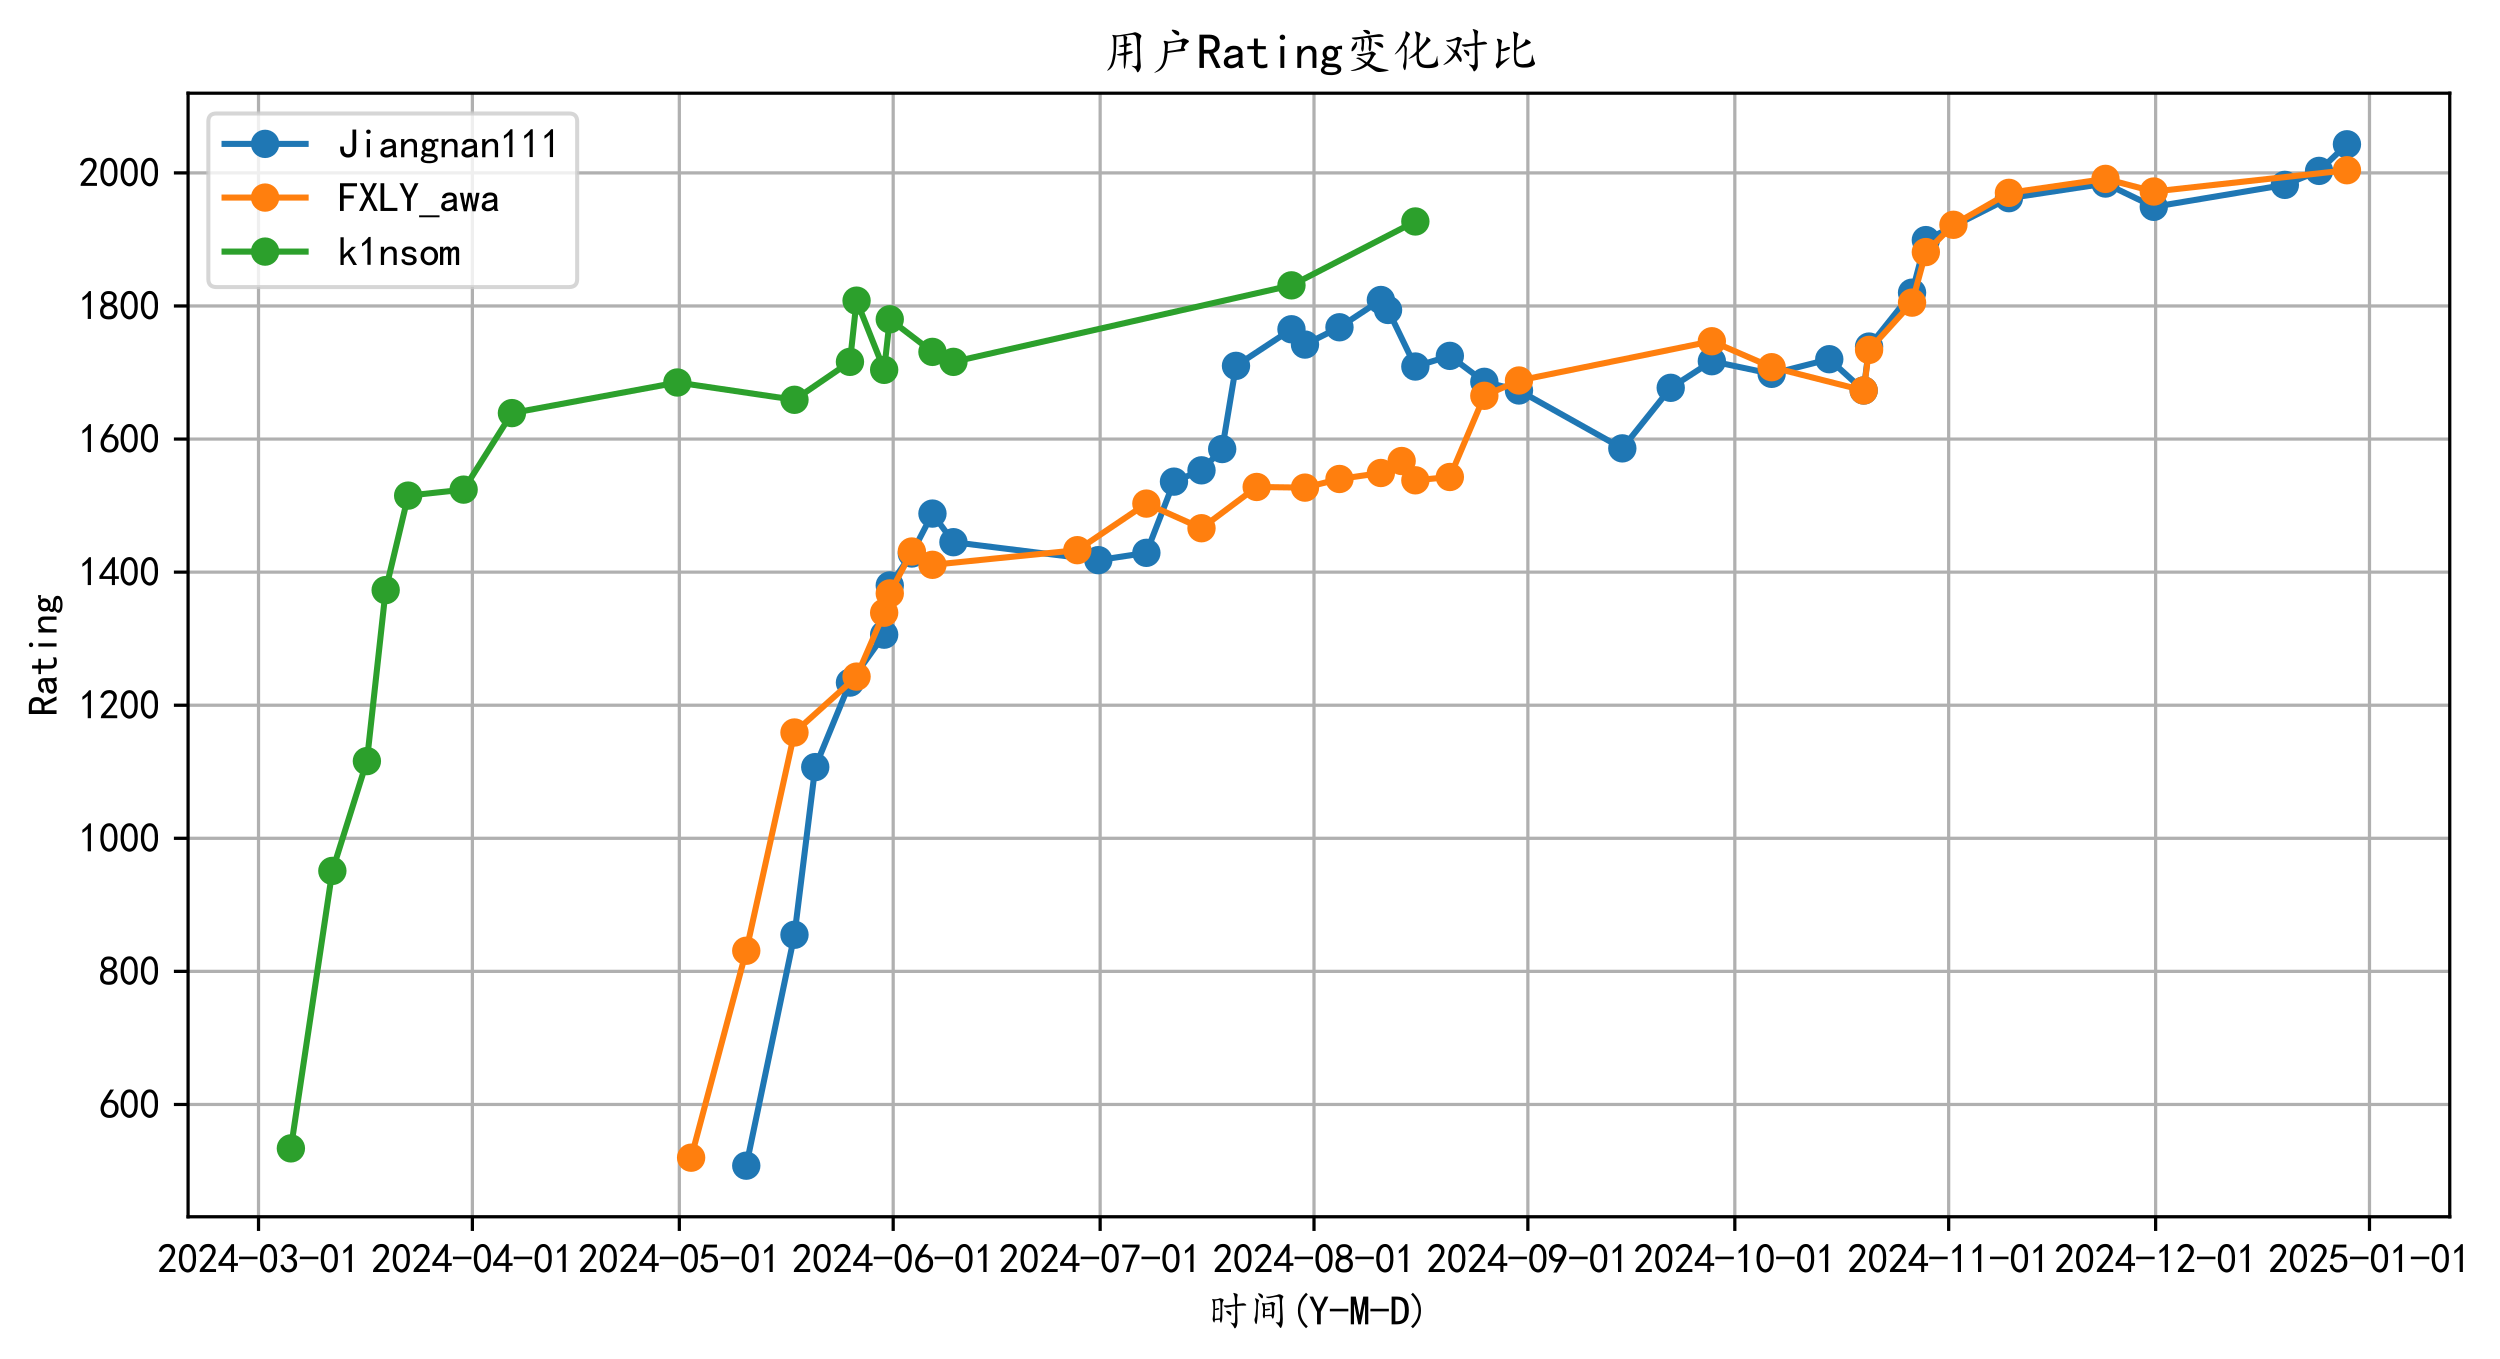 <?xml version="1.0" encoding="utf-8" standalone="no"?>
<!DOCTYPE svg PUBLIC "-//W3C//DTD SVG 1.1//EN"
  "http://www.w3.org/Graphics/SVG/1.1/DTD/svg11.dtd">
<svg xmlns:xlink="http://www.w3.org/1999/xlink" width="616.801pt" height="335.389pt" viewBox="0 0 616.801 335.389" xmlns="http://www.w3.org/2000/svg" version="1.1">
 <defs>
  <style type="text/css">*{stroke-linejoin: round; stroke-linecap: butt}</style>
 </defs>
 <g id="figure_1">
  <g id="patch_1">
   <path d="M 0 335.389 
L 616.801 335.389 
L 616.801 0 
L 0 0 
z
" style="fill: #ffffff"/>
  </g>
  <g id="axes_1">
   <g id="patch_2">
    <path d="M 46.403 300.197 
L 604.403 300.197 
L 604.403 22.997 
L 46.403 22.997 
z
" style="fill: #ffffff"/>
   </g>
   <g id="matplotlib.axis_1">
    <g id="xtick_1">
     <g id="line2d_1">
      <path d="M 63.783 300.197 
L 63.783 22.997 
" clip-path="url(#p65f2317956)" style="fill: none; stroke: #b0b0b0; stroke-width: 0.8; stroke-linecap: square"/>
     </g>
     <g id="line2d_2">
      <defs>
       <path id="m80ce4592d4" d="M 0 0 
L 0 3.5 
" style="stroke: #000000; stroke-width: 0.8"/>
      </defs>
      <g>
       <use xlink:href="#m80ce4592d4" x="63.783" y="300.197" style="stroke: #000000; stroke-width: 0.8"/>
      </g>
     </g>
     <g id="text_1">
      <!-- 2024-03-01 -->
      <g transform="translate(38.783 314.072) scale(0.1 -0.1)">
       <defs>
        <path id="KaiTi-32" d="M 300 250 
Q 325 625 650 925 
Q 975 1225 1475 1862 
Q 1975 2500 2125 2850 
Q 2275 3200 2237 3450 
Q 2200 3700 2000 3862 
Q 1800 4025 1537 4000 
Q 1275 3975 1037 3800 
Q 800 3625 675 3275 
L 200 3350 
Q 400 3925 712 4187 
Q 1025 4450 1450 4475 
Q 1700 4500 1900 4462 
Q 2100 4425 2312 4287 
Q 2525 4150 2662 3875 
Q 2800 3600 2762 3212 
Q 2725 2825 2375 2287 
Q 2025 1750 1025 600 
L 2825 600 
L 2825 150 
L 300 150 
L 300 250 
z
" transform="scale(0.016)"/>
        <path id="KaiTi-30" d="M 225 2537 
Q 250 3200 412 3587 
Q 575 3975 875 4225 
Q 1175 4475 1612 4475 
Q 2050 4475 2375 4112 
Q 2700 3750 2800 3200 
Q 2900 2650 2862 1937 
Q 2825 1225 2612 775 
Q 2400 325 1975 150 
Q 1550 -25 1125 187 
Q 700 400 525 750 
Q 350 1100 275 1487 
Q 200 1875 225 2537 
z
M 750 2687 
Q 675 2000 800 1462 
Q 925 925 1212 700 
Q 1500 475 1800 612 
Q 2100 750 2237 1162 
Q 2375 1575 2375 2062 
Q 2375 2550 2337 2950 
Q 2300 3350 2112 3675 
Q 1925 4000 1612 4012 
Q 1300 4025 1062 3700 
Q 825 3375 750 2687 
z
" transform="scale(0.016)"/>
        <path id="KaiTi-34" d="M 2000 1100 
L 75 1100 
L 75 1525 
L 2100 4450 
L 2475 4450 
L 2475 1525 
L 3075 1525 
L 3075 1100 
L 2475 1100 
L 2475 150 
L 2000 150 
L 2000 1100 
z
M 2000 1525 
L 2000 3500 
L 600 1525 
L 2000 1525 
z
" transform="scale(0.016)"/>
        <path id="KaiTi-2d" d="M 2975 2125 
L 125 2125 
L 125 2525 
L 2975 2525 
L 2975 2125 
z
" transform="scale(0.016)"/>
        <path id="KaiTi-33" d="M 250 1225 
L 700 1300 
Q 800 975 1025 762 
Q 1250 550 1587 562 
Q 1925 575 2125 837 
Q 2325 1100 2300 1437 
Q 2275 1775 2037 1962 
Q 1800 2150 1275 2225 
L 1275 2550 
Q 1800 2600 2037 2825 
Q 2275 3050 2250 3412 
Q 2225 3775 1925 3937 
Q 1625 4100 1287 3975 
Q 950 3850 750 3275 
L 300 3350 
Q 450 3800 712 4100 
Q 975 4400 1425 4450 
Q 1875 4500 2212 4337 
Q 2550 4175 2687 3837 
Q 2825 3500 2725 3100 
Q 2625 2700 2150 2400 
Q 2500 2250 2687 1950 
Q 2875 1650 2812 1162 
Q 2750 675 2375 375 
Q 2000 75 1525 87 
Q 1050 100 700 387 
Q 350 675 250 1225 
z
" transform="scale(0.016)"/>
        <path id="KaiTi-31" d="M 1400 3600 
Q 1075 3275 575 2975 
L 575 3450 
Q 1200 3875 1600 4450 
L 1900 4450 
L 1900 150 
L 1400 150 
L 1400 3600 
z
" transform="scale(0.016)"/>
       </defs>
       <use xlink:href="#KaiTi-32"/>
       <use xlink:href="#KaiTi-30" transform="translate(50 0)"/>
       <use xlink:href="#KaiTi-32" transform="translate(100 0)"/>
       <use xlink:href="#KaiTi-34" transform="translate(150 0)"/>
       <use xlink:href="#KaiTi-2d" transform="translate(200 0)"/>
       <use xlink:href="#KaiTi-30" transform="translate(250 0)"/>
       <use xlink:href="#KaiTi-33" transform="translate(300 0)"/>
       <use xlink:href="#KaiTi-2d" transform="translate(350 0)"/>
       <use xlink:href="#KaiTi-30" transform="translate(400 0)"/>
       <use xlink:href="#KaiTi-31" transform="translate(450 0)"/>
      </g>
     </g>
    </g>
    <g id="xtick_2">
     <g id="line2d_3">
      <path d="M 116.545 300.197 
L 116.545 22.997 
" clip-path="url(#p65f2317956)" style="fill: none; stroke: #b0b0b0; stroke-width: 0.8; stroke-linecap: square"/>
     </g>
     <g id="line2d_4">
      <g>
       <use xlink:href="#m80ce4592d4" x="116.545" y="300.197" style="stroke: #000000; stroke-width: 0.8"/>
      </g>
     </g>
     <g id="text_2">
      <!-- 2024-04-01 -->
      <g transform="translate(91.545 314.072) scale(0.1 -0.1)">
       <use xlink:href="#KaiTi-32"/>
       <use xlink:href="#KaiTi-30" transform="translate(50 0)"/>
       <use xlink:href="#KaiTi-32" transform="translate(100 0)"/>
       <use xlink:href="#KaiTi-34" transform="translate(150 0)"/>
       <use xlink:href="#KaiTi-2d" transform="translate(200 0)"/>
       <use xlink:href="#KaiTi-30" transform="translate(250 0)"/>
       <use xlink:href="#KaiTi-34" transform="translate(300 0)"/>
       <use xlink:href="#KaiTi-2d" transform="translate(350 0)"/>
       <use xlink:href="#KaiTi-30" transform="translate(400 0)"/>
       <use xlink:href="#KaiTi-31" transform="translate(450 0)"/>
      </g>
     </g>
    </g>
    <g id="xtick_3">
     <g id="line2d_5">
      <path d="M 167.606 300.197 
L 167.606 22.997 
" clip-path="url(#p65f2317956)" style="fill: none; stroke: #b0b0b0; stroke-width: 0.8; stroke-linecap: square"/>
     </g>
     <g id="line2d_6">
      <g>
       <use xlink:href="#m80ce4592d4" x="167.606" y="300.197" style="stroke: #000000; stroke-width: 0.8"/>
      </g>
     </g>
     <g id="text_3">
      <!-- 2024-05-01 -->
      <g transform="translate(142.606 314.072) scale(0.1 -0.1)">
       <defs>
        <path id="KaiTi-35" d="M 550 1325 
Q 725 650 1150 575 
Q 1575 500 1837 662 
Q 2100 825 2212 1087 
Q 2325 1350 2312 1675 
Q 2300 2000 2137 2225 
Q 1975 2450 1725 2525 
Q 1475 2600 1162 2525 
Q 850 2450 650 2175 
L 225 2225 
Q 275 2375 700 4375 
L 2675 4375 
L 2675 3925 
L 1075 3925 
Q 950 3250 825 2850 
Q 1200 3025 1525 3012 
Q 1850 3000 2150 2862 
Q 2450 2725 2587 2487 
Q 2725 2250 2787 2012 
Q 2850 1775 2837 1500 
Q 2825 1225 2725 937 
Q 2625 650 2425 462 
Q 2225 275 1937 162 
Q 1650 50 1275 75 
Q 900 100 562 350 
Q 225 600 100 1200 
L 550 1325 
z
" transform="scale(0.016)"/>
       </defs>
       <use xlink:href="#KaiTi-32"/>
       <use xlink:href="#KaiTi-30" transform="translate(50 0)"/>
       <use xlink:href="#KaiTi-32" transform="translate(100 0)"/>
       <use xlink:href="#KaiTi-34" transform="translate(150 0)"/>
       <use xlink:href="#KaiTi-2d" transform="translate(200 0)"/>
       <use xlink:href="#KaiTi-30" transform="translate(250 0)"/>
       <use xlink:href="#KaiTi-35" transform="translate(300 0)"/>
       <use xlink:href="#KaiTi-2d" transform="translate(350 0)"/>
       <use xlink:href="#KaiTi-30" transform="translate(400 0)"/>
       <use xlink:href="#KaiTi-31" transform="translate(450 0)"/>
      </g>
     </g>
    </g>
    <g id="xtick_4">
     <g id="line2d_7">
      <path d="M 220.368 300.197 
L 220.368 22.997 
" clip-path="url(#p65f2317956)" style="fill: none; stroke: #b0b0b0; stroke-width: 0.8; stroke-linecap: square"/>
     </g>
     <g id="line2d_8">
      <g>
       <use xlink:href="#m80ce4592d4" x="220.368" y="300.197" style="stroke: #000000; stroke-width: 0.8"/>
      </g>
     </g>
     <g id="text_4">
      <!-- 2024-06-01 -->
      <g transform="translate(195.368 314.072) scale(0.1 -0.1)">
       <defs>
        <path id="KaiTi-36" d="M 250 1612 
Q 275 1975 387 2225 
Q 500 2475 725 2850 
L 1750 4450 
L 2325 4450 
L 1275 2800 
Q 1950 2975 2350 2750 
Q 2750 2525 2887 2237 
Q 3025 1950 3037 1612 
Q 3050 1275 2937 950 
Q 2825 625 2537 362 
Q 2250 100 1737 75 
Q 1225 50 862 262 
Q 500 475 362 862 
Q 225 1250 250 1612 
z
M 1025 787 
Q 1250 550 1625 525 
Q 2000 500 2250 775 
Q 2500 1050 2500 1575 
Q 2500 2100 2187 2300 
Q 1875 2500 1487 2450 
Q 1100 2400 925 2075 
Q 750 1750 775 1387 
Q 800 1025 1025 787 
z
" transform="scale(0.016)"/>
       </defs>
       <use xlink:href="#KaiTi-32"/>
       <use xlink:href="#KaiTi-30" transform="translate(50 0)"/>
       <use xlink:href="#KaiTi-32" transform="translate(100 0)"/>
       <use xlink:href="#KaiTi-34" transform="translate(150 0)"/>
       <use xlink:href="#KaiTi-2d" transform="translate(200 0)"/>
       <use xlink:href="#KaiTi-30" transform="translate(250 0)"/>
       <use xlink:href="#KaiTi-36" transform="translate(300 0)"/>
       <use xlink:href="#KaiTi-2d" transform="translate(350 0)"/>
       <use xlink:href="#KaiTi-30" transform="translate(400 0)"/>
       <use xlink:href="#KaiTi-31" transform="translate(450 0)"/>
      </g>
     </g>
    </g>
    <g id="xtick_5">
     <g id="line2d_9">
      <path d="M 271.429 300.197 
L 271.429 22.997 
" clip-path="url(#p65f2317956)" style="fill: none; stroke: #b0b0b0; stroke-width: 0.8; stroke-linecap: square"/>
     </g>
     <g id="line2d_10">
      <g>
       <use xlink:href="#m80ce4592d4" x="271.429" y="300.197" style="stroke: #000000; stroke-width: 0.8"/>
      </g>
     </g>
     <g id="text_5">
      <!-- 2024-07-01 -->
      <g transform="translate(246.429 314.072) scale(0.1 -0.1)">
       <defs>
        <path id="KaiTi-37" d="M 850 150 
Q 1300 2050 2425 3925 
L 275 3925 
L 275 4375 
L 2950 4375 
L 2950 3950 
Q 1775 2050 1400 150 
L 850 150 
z
" transform="scale(0.016)"/>
       </defs>
       <use xlink:href="#KaiTi-32"/>
       <use xlink:href="#KaiTi-30" transform="translate(50 0)"/>
       <use xlink:href="#KaiTi-32" transform="translate(100 0)"/>
       <use xlink:href="#KaiTi-34" transform="translate(150 0)"/>
       <use xlink:href="#KaiTi-2d" transform="translate(200 0)"/>
       <use xlink:href="#KaiTi-30" transform="translate(250 0)"/>
       <use xlink:href="#KaiTi-37" transform="translate(300 0)"/>
       <use xlink:href="#KaiTi-2d" transform="translate(350 0)"/>
       <use xlink:href="#KaiTi-30" transform="translate(400 0)"/>
       <use xlink:href="#KaiTi-31" transform="translate(450 0)"/>
      </g>
     </g>
    </g>
    <g id="xtick_6">
     <g id="line2d_11">
      <path d="M 324.192 300.197 
L 324.192 22.997 
" clip-path="url(#p65f2317956)" style="fill: none; stroke: #b0b0b0; stroke-width: 0.8; stroke-linecap: square"/>
     </g>
     <g id="line2d_12">
      <g>
       <use xlink:href="#m80ce4592d4" x="324.192" y="300.197" style="stroke: #000000; stroke-width: 0.8"/>
      </g>
     </g>
     <g id="text_6">
      <!-- 2024-08-01 -->
      <g transform="translate(299.192 314.072) scale(0.1 -0.1)">
       <defs>
        <path id="KaiTi-38" d="M 175 1375 
Q 175 1675 325 1962 
Q 475 2250 825 2425 
Q 525 2600 425 2812 
Q 325 3025 312 3300 
Q 300 3575 387 3775 
Q 475 3975 650 4150 
Q 825 4325 1037 4387 
Q 1250 4450 1500 4450 
Q 1750 4450 1950 4400 
Q 2150 4350 2375 4187 
Q 2600 4025 2700 3725 
Q 2800 3425 2687 3025 
Q 2575 2625 2100 2400 
Q 2525 2275 2700 2012 
Q 2875 1750 2875 1375 
Q 2875 1000 2762 775 
Q 2650 550 2512 400 
Q 2375 250 2137 162 
Q 1900 75 1537 75 
Q 1175 75 912 162 
Q 650 250 475 425 
Q 300 600 237 837 
Q 175 1075 175 1375 
z
M 687 1400 
Q 675 1100 787 875 
Q 900 650 1200 587 
Q 1500 525 1825 600 
Q 2150 675 2275 950 
Q 2400 1225 2362 1500 
Q 2325 1775 2050 1962 
Q 1775 2150 1450 2125 
Q 1125 2100 912 1900 
Q 700 1700 687 1400 
z
M 775 3350 
Q 775 3100 950 2875 
Q 1125 2650 1500 2650 
Q 1875 2650 2062 2875 
Q 2250 3100 2237 3412 
Q 2225 3725 2012 3875 
Q 1800 4025 1437 4000 
Q 1075 3975 925 3787 
Q 775 3600 775 3350 
z
" transform="scale(0.016)"/>
       </defs>
       <use xlink:href="#KaiTi-32"/>
       <use xlink:href="#KaiTi-30" transform="translate(50 0)"/>
       <use xlink:href="#KaiTi-32" transform="translate(100 0)"/>
       <use xlink:href="#KaiTi-34" transform="translate(150 0)"/>
       <use xlink:href="#KaiTi-2d" transform="translate(200 0)"/>
       <use xlink:href="#KaiTi-30" transform="translate(250 0)"/>
       <use xlink:href="#KaiTi-38" transform="translate(300 0)"/>
       <use xlink:href="#KaiTi-2d" transform="translate(350 0)"/>
       <use xlink:href="#KaiTi-30" transform="translate(400 0)"/>
       <use xlink:href="#KaiTi-31" transform="translate(450 0)"/>
      </g>
     </g>
    </g>
    <g id="xtick_7">
     <g id="line2d_13">
      <path d="M 376.954 300.197 
L 376.954 22.997 
" clip-path="url(#p65f2317956)" style="fill: none; stroke: #b0b0b0; stroke-width: 0.8; stroke-linecap: square"/>
     </g>
     <g id="line2d_14">
      <g>
       <use xlink:href="#m80ce4592d4" x="376.954" y="300.197" style="stroke: #000000; stroke-width: 0.8"/>
      </g>
     </g>
     <g id="text_7">
      <!-- 2024-09-01 -->
      <g transform="translate(351.954 314.072) scale(0.1 -0.1)">
       <defs>
        <path id="KaiTi-39" d="M 800 75 
Q 1350 1000 1700 1750 
Q 1075 1650 662 1912 
Q 250 2175 162 2625 
Q 75 3075 175 3437 
Q 275 3800 487 4037 
Q 700 4275 1000 4375 
Q 1300 4475 1537 4475 
Q 1775 4475 2025 4375 
Q 2275 4275 2475 4075 
Q 2675 3875 2750 3662 
Q 2825 3450 2825 3112 
Q 2825 2775 2575 2250 
Q 2325 1725 1350 75 
L 800 75 
z
M 662 2875 
Q 700 2550 937 2337 
Q 1175 2125 1450 2150 
Q 1725 2175 1887 2300 
Q 2050 2425 2200 2725 
Q 2300 3100 2250 3362 
Q 2200 3625 1987 3800 
Q 1775 3975 1525 3975 
Q 1375 4000 1137 3900 
Q 900 3800 762 3500 
Q 625 3200 662 2875 
z
" transform="scale(0.016)"/>
       </defs>
       <use xlink:href="#KaiTi-32"/>
       <use xlink:href="#KaiTi-30" transform="translate(50 0)"/>
       <use xlink:href="#KaiTi-32" transform="translate(100 0)"/>
       <use xlink:href="#KaiTi-34" transform="translate(150 0)"/>
       <use xlink:href="#KaiTi-2d" transform="translate(200 0)"/>
       <use xlink:href="#KaiTi-30" transform="translate(250 0)"/>
       <use xlink:href="#KaiTi-39" transform="translate(300 0)"/>
       <use xlink:href="#KaiTi-2d" transform="translate(350 0)"/>
       <use xlink:href="#KaiTi-30" transform="translate(400 0)"/>
       <use xlink:href="#KaiTi-31" transform="translate(450 0)"/>
      </g>
     </g>
    </g>
    <g id="xtick_8">
     <g id="line2d_15">
      <path d="M 428.015 300.197 
L 428.015 22.997 
" clip-path="url(#p65f2317956)" style="fill: none; stroke: #b0b0b0; stroke-width: 0.8; stroke-linecap: square"/>
     </g>
     <g id="line2d_16">
      <g>
       <use xlink:href="#m80ce4592d4" x="428.015" y="300.197" style="stroke: #000000; stroke-width: 0.8"/>
      </g>
     </g>
     <g id="text_8">
      <!-- 2024-10-01 -->
      <g transform="translate(403.015 314.072) scale(0.1 -0.1)">
       <use xlink:href="#KaiTi-32"/>
       <use xlink:href="#KaiTi-30" transform="translate(50 0)"/>
       <use xlink:href="#KaiTi-32" transform="translate(100 0)"/>
       <use xlink:href="#KaiTi-34" transform="translate(150 0)"/>
       <use xlink:href="#KaiTi-2d" transform="translate(200 0)"/>
       <use xlink:href="#KaiTi-31" transform="translate(250 0)"/>
       <use xlink:href="#KaiTi-30" transform="translate(300 0)"/>
       <use xlink:href="#KaiTi-2d" transform="translate(350 0)"/>
       <use xlink:href="#KaiTi-30" transform="translate(400 0)"/>
       <use xlink:href="#KaiTi-31" transform="translate(450 0)"/>
      </g>
     </g>
    </g>
    <g id="xtick_9">
     <g id="line2d_17">
      <path d="M 480.777 300.197 
L 480.777 22.997 
" clip-path="url(#p65f2317956)" style="fill: none; stroke: #b0b0b0; stroke-width: 0.8; stroke-linecap: square"/>
     </g>
     <g id="line2d_18">
      <g>
       <use xlink:href="#m80ce4592d4" x="480.777" y="300.197" style="stroke: #000000; stroke-width: 0.8"/>
      </g>
     </g>
     <g id="text_9">
      <!-- 2024-11-01 -->
      <g transform="translate(455.777 314.072) scale(0.1 -0.1)">
       <use xlink:href="#KaiTi-32"/>
       <use xlink:href="#KaiTi-30" transform="translate(50 0)"/>
       <use xlink:href="#KaiTi-32" transform="translate(100 0)"/>
       <use xlink:href="#KaiTi-34" transform="translate(150 0)"/>
       <use xlink:href="#KaiTi-2d" transform="translate(200 0)"/>
       <use xlink:href="#KaiTi-31" transform="translate(250 0)"/>
       <use xlink:href="#KaiTi-31" transform="translate(300 0)"/>
       <use xlink:href="#KaiTi-2d" transform="translate(350 0)"/>
       <use xlink:href="#KaiTi-30" transform="translate(400 0)"/>
       <use xlink:href="#KaiTi-31" transform="translate(450 0)"/>
      </g>
     </g>
    </g>
    <g id="xtick_10">
     <g id="line2d_19">
      <path d="M 531.838 300.197 
L 531.838 22.997 
" clip-path="url(#p65f2317956)" style="fill: none; stroke: #b0b0b0; stroke-width: 0.8; stroke-linecap: square"/>
     </g>
     <g id="line2d_20">
      <g>
       <use xlink:href="#m80ce4592d4" x="531.838" y="300.197" style="stroke: #000000; stroke-width: 0.8"/>
      </g>
     </g>
     <g id="text_10">
      <!-- 2024-12-01 -->
      <g transform="translate(506.838 314.072) scale(0.1 -0.1)">
       <use xlink:href="#KaiTi-32"/>
       <use xlink:href="#KaiTi-30" transform="translate(50 0)"/>
       <use xlink:href="#KaiTi-32" transform="translate(100 0)"/>
       <use xlink:href="#KaiTi-34" transform="translate(150 0)"/>
       <use xlink:href="#KaiTi-2d" transform="translate(200 0)"/>
       <use xlink:href="#KaiTi-31" transform="translate(250 0)"/>
       <use xlink:href="#KaiTi-32" transform="translate(300 0)"/>
       <use xlink:href="#KaiTi-2d" transform="translate(350 0)"/>
       <use xlink:href="#KaiTi-30" transform="translate(400 0)"/>
       <use xlink:href="#KaiTi-31" transform="translate(450 0)"/>
      </g>
     </g>
    </g>
    <g id="xtick_11">
     <g id="line2d_21">
      <path d="M 584.601 300.197 
L 584.601 22.997 
" clip-path="url(#p65f2317956)" style="fill: none; stroke: #b0b0b0; stroke-width: 0.8; stroke-linecap: square"/>
     </g>
     <g id="line2d_22">
      <g>
       <use xlink:href="#m80ce4592d4" x="584.601" y="300.197" style="stroke: #000000; stroke-width: 0.8"/>
      </g>
     </g>
     <g id="text_11">
      <!-- 2025-01-01 -->
      <g transform="translate(559.601 314.072) scale(0.1 -0.1)">
       <use xlink:href="#KaiTi-32"/>
       <use xlink:href="#KaiTi-30" transform="translate(50 0)"/>
       <use xlink:href="#KaiTi-32" transform="translate(100 0)"/>
       <use xlink:href="#KaiTi-35" transform="translate(150 0)"/>
       <use xlink:href="#KaiTi-2d" transform="translate(200 0)"/>
       <use xlink:href="#KaiTi-30" transform="translate(250 0)"/>
       <use xlink:href="#KaiTi-31" transform="translate(300 0)"/>
       <use xlink:href="#KaiTi-2d" transform="translate(350 0)"/>
       <use xlink:href="#KaiTi-30" transform="translate(400 0)"/>
       <use xlink:href="#KaiTi-31" transform="translate(450 0)"/>
      </g>
     </g>
    </g>
    <g id="text_12">
     <!-- 时间(Y-M-D) -->
     <g transform="translate(297.903 326.939) scale(0.1 -0.1)">
      <defs>
       <path id="KaiTi-65f6" d="M 1900 850 
Q 1550 825 1150 750 
Q 1100 200 925 525 
Q 750 850 825 1125 
Q 900 1400 912 2475 
Q 925 3550 787 3825 
Q 650 4100 837 4025 
Q 1025 3950 1387 4000 
Q 1750 4050 1850 4125 
Q 1950 4200 2262 4062 
Q 2575 3925 2487 3812 
Q 2400 3700 2325 3450 
Q 2250 3200 2287 2100 
Q 2325 1000 2225 650 
Q 2125 300 2050 362 
Q 1975 425 1900 850 
z
M 4575 3250 
Q 5075 3300 5375 3362 
Q 5675 3425 5912 3212 
Q 6150 3000 5737 3012 
Q 5325 3025 4575 2950 
Q 4575 1975 4625 1050 
Q 4675 125 4450 -275 
Q 4225 -675 4112 -375 
Q 4000 -75 3725 200 
Q 3450 475 3600 425 
Q 3750 375 3950 300 
Q 4150 225 4200 362 
Q 4250 500 4262 837 
Q 4275 1175 4275 2925 
Q 3325 2775 3075 2725 
Q 2825 2675 2600 2862 
Q 2375 3050 2600 3037 
Q 2825 3025 3250 3062 
Q 3675 3100 4250 3175 
Q 4250 4450 4075 4725 
Q 3900 5000 4100 4962 
Q 4300 4925 4512 4837 
Q 4725 4750 4637 4512 
Q 4550 4275 4575 3250 
z
M 1150 975 
Q 1575 1050 1900 1050 
Q 2000 1275 2000 1700 
L 2000 2900 
Q 2000 3675 1925 3812 
Q 1850 3950 1175 3750 
L 1175 2500 
Q 1350 2575 1537 2625 
Q 1725 2675 1812 2562 
Q 1900 2450 1675 2387 
Q 1450 2325 1150 2325 
L 1150 975 
z
M 2950 1975 
Q 2750 2250 3125 2200 
Q 3500 2150 3612 1962 
Q 3725 1775 3675 1587 
Q 3625 1400 3400 1562 
Q 3175 1725 2950 1975 
z
" transform="scale(0.016)"/>
       <path id="KaiTi-95f4" d="M 2625 1375 
Q 2550 900 2400 1112 
Q 2250 1325 2300 1675 
Q 2350 2025 2337 2487 
Q 2325 2950 2200 3187 
Q 2075 3425 2275 3400 
Q 2475 3375 2562 3350 
Q 2650 3325 3025 3387 
Q 3400 3450 3525 3537 
Q 3650 3625 3825 3562 
Q 4000 3500 4125 3412 
Q 4250 3325 4150 3187 
Q 4050 3050 4037 2850 
Q 4025 2650 4050 2100 
Q 4075 1550 3962 1212 
Q 3850 875 3762 1037 
Q 3675 1200 3575 1400 
Q 2900 1375 2625 1375 
z
M 4925 700 
Q 4975 1025 4962 1775 
Q 4950 2525 4925 3350 
Q 4900 4175 4800 4300 
Q 4700 4425 4225 4350 
Q 3750 4275 3425 4187 
Q 3100 4100 2875 4250 
Q 2650 4400 2937 4387 
Q 3225 4375 3887 4512 
Q 4550 4650 4662 4725 
Q 4775 4800 4962 4737 
Q 5150 4675 5350 4537 
Q 5550 4400 5387 4250 
Q 5225 4100 5250 3325 
Q 5275 2550 5337 1700 
Q 5400 850 5350 400 
Q 5300 -50 5162 -312 
Q 5025 -575 4875 -287 
Q 4725 0 4437 250 
Q 4150 500 4387 450 
Q 4625 400 4750 400 
Q 4875 400 4925 700 
z
M 2625 1550 
Q 2975 1575 3212 1600 
Q 3450 1625 3587 1600 
Q 3725 1575 3700 2237 
Q 3675 2900 3650 3050 
Q 3625 3200 3500 3225 
Q 3375 3250 2625 3150 
L 2625 2475 
Q 2800 2475 3050 2537 
Q 3300 2600 3400 2487 
Q 3500 2375 3200 2312 
Q 2900 2250 2625 2275 
L 2625 1550 
z
M 1575 3950 
Q 1775 3850 1662 3675 
Q 1550 3500 1537 2875 
Q 1525 2250 1500 1612 
Q 1475 975 1387 437 
Q 1300 -100 1112 362 
Q 925 825 1062 1087 
Q 1200 1350 1262 2500 
Q 1325 3650 1150 3912 
Q 975 4175 1187 4125 
Q 1400 4075 1575 3950 
z
M 2175 4675 
Q 2375 4500 2300 4262 
Q 2225 4025 2025 4212 
Q 1825 4400 1637 4687 
Q 1450 4975 1725 4912 
Q 2000 4850 2175 4675 
z
" transform="scale(0.016)"/>
       <path id="KaiTi-28" d="M 2975 -200 
L 2700 -475 
Q 2075 125 1762 775 
Q 1450 1425 1450 2250 
Q 1450 3075 1762 3725 
Q 2075 4375 2700 5000 
L 2975 4725 
Q 2400 4175 2112 3587 
Q 1825 3000 1825 2250 
Q 1825 1500 2112 912 
Q 2400 325 2975 -200 
z
" transform="scale(0.016)"/>
       <path id="KaiTi-59" d="M 3025 4400 
L 1850 2050 
L 1850 125 
L 1275 125 
L 1275 2050 
L 100 4400 
L 675 4400 
L 1550 2575 
L 1575 2575 
L 2450 4400 
L 3025 4400 
z
" transform="scale(0.016)"/>
       <path id="KaiTi-4d" d="M 2925 125 
L 2425 125 
L 2425 3175 
L 2375 3175 
L 1775 125 
L 1375 125 
L 775 3175 
L 725 3175 
L 725 125 
L 225 125 
L 225 4400 
L 1000 4400 
L 1550 1575 
L 1600 1575 
L 2150 4400 
L 2925 4400 
L 2925 125 
z
" transform="scale(0.016)"/>
       <path id="KaiTi-44" d="M 2925 2250 
Q 2925 1100 2437 612 
Q 1950 125 1125 125 
L 275 125 
L 275 4400 
L 1125 4400 
Q 2050 4400 2487 3900 
Q 2925 3400 2925 2250 
z
M 2325 2250 
Q 2325 3175 2025 3550 
Q 1725 3925 1125 3925 
L 850 3925 
L 850 600 
L 1125 600 
Q 1725 600 2025 962 
Q 2325 1325 2325 2250 
z
" transform="scale(0.016)"/>
       <path id="KaiTi-29" d="M 1675 2250 
Q 1675 1425 1362 775 
Q 1050 125 425 -475 
L 150 -200 
Q 725 325 1012 912 
Q 1300 1500 1300 2250 
Q 1300 3000 1012 3587 
Q 725 4175 150 4725 
L 425 5000 
Q 1050 4375 1362 3725 
Q 1675 3075 1675 2250 
z
" transform="scale(0.016)"/>
      </defs>
      <use xlink:href="#KaiTi-65f6"/>
      <use xlink:href="#KaiTi-95f4" transform="translate(100 0)"/>
      <use xlink:href="#KaiTi-28" transform="translate(200 0)"/>
      <use xlink:href="#KaiTi-59" transform="translate(250 0)"/>
      <use xlink:href="#KaiTi-2d" transform="translate(300 0)"/>
      <use xlink:href="#KaiTi-4d" transform="translate(350 0)"/>
      <use xlink:href="#KaiTi-2d" transform="translate(400 0)"/>
      <use xlink:href="#KaiTi-44" transform="translate(450 0)"/>
      <use xlink:href="#KaiTi-29" transform="translate(500 0)"/>
     </g>
    </g>
   </g>
   <g id="matplotlib.axis_2">
    <g id="ytick_1">
     <g id="line2d_23">
      <path d="M 46.403 272.493 
L 604.403 272.493 
" clip-path="url(#p65f2317956)" style="fill: none; stroke: #b0b0b0; stroke-width: 0.8; stroke-linecap: square"/>
     </g>
     <g id="line2d_24">
      <defs>
       <path id="meffc30292d" d="M 0 0 
L -3.5 0 
" style="stroke: #000000; stroke-width: 0.8"/>
      </defs>
      <g>
       <use xlink:href="#meffc30292d" x="46.403" y="272.493" style="stroke: #000000; stroke-width: 0.8"/>
      </g>
     </g>
     <g id="text_13">
      <!-- 600 -->
      <g transform="translate(24.403 275.931) scale(0.1 -0.1)">
       <use xlink:href="#KaiTi-36"/>
       <use xlink:href="#KaiTi-30" transform="translate(50 0)"/>
       <use xlink:href="#KaiTi-30" transform="translate(100 0)"/>
      </g>
     </g>
    </g>
    <g id="ytick_2">
     <g id="line2d_25">
      <path d="M 46.403 239.659 
L 604.403 239.659 
" clip-path="url(#p65f2317956)" style="fill: none; stroke: #b0b0b0; stroke-width: 0.8; stroke-linecap: square"/>
     </g>
     <g id="line2d_26">
      <g>
       <use xlink:href="#meffc30292d" x="46.403" y="239.659" style="stroke: #000000; stroke-width: 0.8"/>
      </g>
     </g>
     <g id="text_14">
      <!-- 800 -->
      <g transform="translate(24.403 243.097) scale(0.1 -0.1)">
       <use xlink:href="#KaiTi-38"/>
       <use xlink:href="#KaiTi-30" transform="translate(50 0)"/>
       <use xlink:href="#KaiTi-30" transform="translate(100 0)"/>
      </g>
     </g>
    </g>
    <g id="ytick_3">
     <g id="line2d_27">
      <path d="M 46.403 206.826 
L 604.403 206.826 
" clip-path="url(#p65f2317956)" style="fill: none; stroke: #b0b0b0; stroke-width: 0.8; stroke-linecap: square"/>
     </g>
     <g id="line2d_28">
      <g>
       <use xlink:href="#meffc30292d" x="46.403" y="206.826" style="stroke: #000000; stroke-width: 0.8"/>
      </g>
     </g>
     <g id="text_15">
      <!-- 1000 -->
      <g transform="translate(19.403 210.263) scale(0.1 -0.1)">
       <use xlink:href="#KaiTi-31"/>
       <use xlink:href="#KaiTi-30" transform="translate(50 0)"/>
       <use xlink:href="#KaiTi-30" transform="translate(100 0)"/>
       <use xlink:href="#KaiTi-30" transform="translate(150 0)"/>
      </g>
     </g>
    </g>
    <g id="ytick_4">
     <g id="line2d_29">
      <path d="M 46.403 173.992 
L 604.403 173.992 
" clip-path="url(#p65f2317956)" style="fill: none; stroke: #b0b0b0; stroke-width: 0.8; stroke-linecap: square"/>
     </g>
     <g id="line2d_30">
      <g>
       <use xlink:href="#meffc30292d" x="46.403" y="173.992" style="stroke: #000000; stroke-width: 0.8"/>
      </g>
     </g>
     <g id="text_16">
      <!-- 1200 -->
      <g transform="translate(19.403 177.429) scale(0.1 -0.1)">
       <use xlink:href="#KaiTi-31"/>
       <use xlink:href="#KaiTi-32" transform="translate(50 0)"/>
       <use xlink:href="#KaiTi-30" transform="translate(100 0)"/>
       <use xlink:href="#KaiTi-30" transform="translate(150 0)"/>
      </g>
     </g>
    </g>
    <g id="ytick_5">
     <g id="line2d_31">
      <path d="M 46.403 141.158 
L 604.403 141.158 
" clip-path="url(#p65f2317956)" style="fill: none; stroke: #b0b0b0; stroke-width: 0.8; stroke-linecap: square"/>
     </g>
     <g id="line2d_32">
      <g>
       <use xlink:href="#meffc30292d" x="46.403" y="141.158" style="stroke: #000000; stroke-width: 0.8"/>
      </g>
     </g>
     <g id="text_17">
      <!-- 1400 -->
      <g transform="translate(19.403 144.595) scale(0.1 -0.1)">
       <use xlink:href="#KaiTi-31"/>
       <use xlink:href="#KaiTi-34" transform="translate(50 0)"/>
       <use xlink:href="#KaiTi-30" transform="translate(100 0)"/>
       <use xlink:href="#KaiTi-30" transform="translate(150 0)"/>
      </g>
     </g>
    </g>
    <g id="ytick_6">
     <g id="line2d_33">
      <path d="M 46.403 108.324 
L 604.403 108.324 
" clip-path="url(#p65f2317956)" style="fill: none; stroke: #b0b0b0; stroke-width: 0.8; stroke-linecap: square"/>
     </g>
     <g id="line2d_34">
      <g>
       <use xlink:href="#meffc30292d" x="46.403" y="108.324" style="stroke: #000000; stroke-width: 0.8"/>
      </g>
     </g>
     <g id="text_18">
      <!-- 1600 -->
      <g transform="translate(19.403 111.761) scale(0.1 -0.1)">
       <use xlink:href="#KaiTi-31"/>
       <use xlink:href="#KaiTi-36" transform="translate(50 0)"/>
       <use xlink:href="#KaiTi-30" transform="translate(100 0)"/>
       <use xlink:href="#KaiTi-30" transform="translate(150 0)"/>
      </g>
     </g>
    </g>
    <g id="ytick_7">
     <g id="line2d_35">
      <path d="M 46.403 75.49 
L 604.403 75.49 
" clip-path="url(#p65f2317956)" style="fill: none; stroke: #b0b0b0; stroke-width: 0.8; stroke-linecap: square"/>
     </g>
     <g id="line2d_36">
      <g>
       <use xlink:href="#meffc30292d" x="46.403" y="75.49" style="stroke: #000000; stroke-width: 0.8"/>
      </g>
     </g>
     <g id="text_19">
      <!-- 1800 -->
      <g transform="translate(19.403 78.928) scale(0.1 -0.1)">
       <use xlink:href="#KaiTi-31"/>
       <use xlink:href="#KaiTi-38" transform="translate(50 0)"/>
       <use xlink:href="#KaiTi-30" transform="translate(100 0)"/>
       <use xlink:href="#KaiTi-30" transform="translate(150 0)"/>
      </g>
     </g>
    </g>
    <g id="ytick_8">
     <g id="line2d_37">
      <path d="M 46.403 42.656 
L 604.403 42.656 
" clip-path="url(#p65f2317956)" style="fill: none; stroke: #b0b0b0; stroke-width: 0.8; stroke-linecap: square"/>
     </g>
     <g id="line2d_38">
      <g>
       <use xlink:href="#meffc30292d" x="46.403" y="42.656" style="stroke: #000000; stroke-width: 0.8"/>
      </g>
     </g>
     <g id="text_20">
      <!-- 2000 -->
      <g transform="translate(19.403 46.094) scale(0.1 -0.1)">
       <use xlink:href="#KaiTi-32"/>
       <use xlink:href="#KaiTi-30" transform="translate(50 0)"/>
       <use xlink:href="#KaiTi-30" transform="translate(100 0)"/>
       <use xlink:href="#KaiTi-30" transform="translate(150 0)"/>
      </g>
     </g>
    </g>
    <g id="text_21">
     <!-- Rating -->
     <g transform="translate(14.153 176.597) rotate(-90) scale(0.1 -0.1)">
      <defs>
       <path id="KaiTi-52" d="M 3000 125 
L 2400 125 
L 1500 1975 
L 850 1975 
L 850 125 
L 275 125 
L 275 4400 
L 1525 4400 
Q 2125 4400 2500 4112 
Q 2875 3825 2875 3175 
Q 2875 2675 2625 2400 
Q 2375 2125 2050 2050 
L 3000 125 
z
M 2300 3175 
Q 2300 3525 2087 3725 
Q 1875 3925 1400 3925 
L 850 3925 
L 850 2450 
L 1550 2450 
Q 1850 2450 2075 2612 
Q 2300 2775 2300 3175 
z
" transform="scale(0.016)"/>
       <path id="KaiTi-61" d="M 2875 125 
L 2275 125 
Q 2225 175 2200 262 
Q 2175 350 2175 475 
Q 2000 275 1750 175 
Q 1500 75 1225 75 
Q 825 75 550 275 
Q 275 475 275 850 
Q 275 1225 525 1450 
Q 775 1675 1300 1750 
Q 1650 1800 1912 1875 
Q 2175 1950 2175 2075 
Q 2175 2225 2062 2375 
Q 1950 2525 1575 2525 
Q 1275 2525 1137 2412 
Q 1000 2300 950 2100 
L 400 2100 
Q 450 2500 762 2737 
Q 1075 2975 1575 2975 
Q 2125 2975 2400 2725 
Q 2675 2475 2675 2025 
L 2675 650 
Q 2675 500 2725 375 
Q 2775 250 2875 125 
z
M 2175 1050 
L 2175 1550 
Q 2025 1500 1887 1462 
Q 1750 1425 1425 1375 
Q 1050 1325 937 1200 
Q 825 1075 825 900 
Q 825 750 937 637 
Q 1050 525 1275 525 
Q 1500 525 1762 650 
Q 2025 775 2175 1050 
z
" transform="scale(0.016)"/>
       <path id="KaiTi-74" d="M 2750 200 
Q 2625 150 2462 112 
Q 2300 75 2025 75 
Q 1575 75 1300 325 
Q 1025 575 1025 1025 
L 1025 2525 
L 175 2525 
L 175 2925 
L 1025 2925 
L 1025 3900 
L 1525 3900 
L 1525 2925 
L 2550 2925 
L 2550 2525 
L 1525 2525 
L 1525 1000 
Q 1525 800 1625 662 
Q 1725 525 2000 525 
Q 2275 525 2450 575 
Q 2625 625 2750 700 
L 2750 200 
z
" transform="scale(0.016)"/>
       <path id="KaiTi-69" d="M 1800 125 
L 1300 125 
L 1300 2925 
L 1800 2925 
L 1800 125 
z
M 1912 4075 
Q 1925 3875 1750 3775 
Q 1575 3675 1400 3762 
Q 1225 3850 1212 4050 
Q 1200 4250 1375 4350 
Q 1550 4450 1725 4362 
Q 1900 4275 1912 4075 
z
" transform="scale(0.016)"/>
       <path id="KaiTi-6e" d="M 2800 125 
L 2300 125 
L 2300 1925 
Q 2300 2225 2150 2400 
Q 2000 2575 1750 2575 
Q 1425 2575 1137 2237 
Q 850 1900 850 1400 
L 850 125 
L 350 125 
L 350 2925 
L 850 2925 
L 850 2400 
Q 1050 2675 1287 2825 
Q 1525 2975 1900 2975 
Q 2350 2975 2575 2725 
Q 2800 2475 2800 2100 
L 2800 125 
z
" transform="scale(0.016)"/>
       <path id="KaiTi-67" d="M 2975 2500 
Q 2800 2550 2637 2562 
Q 2475 2575 2300 2525 
Q 2375 2450 2425 2337 
Q 2475 2225 2475 2000 
Q 2475 1575 2187 1300 
Q 1900 1025 1475 1025 
Q 1375 1025 1212 1062 
Q 1050 1100 950 1150 
Q 875 1100 850 1050 
Q 825 1000 825 925 
Q 825 800 1000 737 
Q 1175 675 1625 675 
Q 2350 675 2612 475 
Q 2875 275 2875 -25 
Q 2875 -425 2487 -612 
Q 2100 -800 1575 -800 
Q 900 -800 575 -625 
Q 250 -450 250 -150 
Q 250 0 375 150 
Q 500 300 700 400 
Q 550 475 462 587 
Q 375 700 375 875 
Q 375 1025 487 1137 
Q 600 1250 750 1325 
Q 625 1450 550 1625 
Q 475 1800 475 2000 
Q 475 2425 762 2700 
Q 1050 2975 1475 2975 
Q 1700 2975 1862 2912 
Q 2025 2850 2150 2725 
Q 2350 2875 2550 2937 
Q 2750 3000 2975 2975 
L 2975 2500 
z
M 1975 2000 
Q 1975 2250 1850 2400 
Q 1725 2550 1475 2550 
Q 1225 2550 1100 2400 
Q 975 2250 975 2000 
Q 975 1750 1100 1600 
Q 1225 1450 1475 1450 
Q 1725 1450 1850 1600 
Q 1975 1750 1975 2000 
z
M 2400 -75 
Q 2400 25 2287 125 
Q 2175 225 1725 225 
Q 1625 225 1450 237 
Q 1275 250 1050 275 
Q 850 200 775 100 
Q 700 0 700 -100 
Q 700 -250 900 -350 
Q 1100 -450 1600 -450 
Q 2025 -450 2212 -337 
Q 2400 -225 2400 -75 
z
" transform="scale(0.016)"/>
      </defs>
      <use xlink:href="#KaiTi-52"/>
      <use xlink:href="#KaiTi-61" transform="translate(50 0)"/>
      <use xlink:href="#KaiTi-74" transform="translate(100 0)"/>
      <use xlink:href="#KaiTi-69" transform="translate(150 0)"/>
      <use xlink:href="#KaiTi-6e" transform="translate(200 0)"/>
      <use xlink:href="#KaiTi-67" transform="translate(250 0)"/>
     </g>
    </g>
   </g>
   <g id="line2d_39">
    <path d="M 184.118 287.597 
L 196.014 230.63 
L 201.138 189.259 
L 209.701 168.41 
L 218.14 156.59 
L 219.523 144.441 
L 224.966 136.561 
L 230.055 126.711 
L 235.232 133.77 
L 270.974 138.203 
L 282.835 136.397 
L 289.643 118.831 
L 296.433 116.04 
L 301.539 110.786 
L 304.943 90.265 
L 318.631 81.236 
L 321.964 85.012 
L 330.474 80.743 
L 340.686 74.013 
L 342.459 76.475 
L 349.196 90.429 
L 357.706 87.803 
L 366.216 94.205 
L 374.762 96.34 
L 400.257 110.622 
L 412.2 95.683 
L 422.347 89.116 
L 437.098 92.235 
L 451.317 88.624 
L 459.809 96.34 
L 461.139 85.504 
L 471.741 72.207 
L 475.145 59.237 
L 495.641 48.895 
L 519.469 45.283 
L 531.383 51.029 
L 563.721 45.611 
L 572.16 42.164 
L 579.039 35.597 
" clip-path="url(#p65f2317956)" style="fill: none; stroke: #1f77b4; stroke-width: 1.5; stroke-linecap: square"/>
    <defs>
     <path id="me03afb415d" d="M 0 3 
C 0.796 3 1.559 2.684 2.121 2.121 
C 2.684 1.559 3 0.796 3 0 
C 3 -0.796 2.684 -1.559 2.121 -2.121 
C 1.559 -2.684 0.796 -3 0 -3 
C -0.796 -3 -1.559 -2.684 -2.121 -2.121 
C -2.684 -1.559 -3 -0.796 -3 0 
C -3 0.796 -2.684 1.559 -2.121 2.121 
C -1.559 2.684 -0.796 3 0 3 
z
" style="stroke: #1f77b4"/>
    </defs>
    <g clip-path="url(#p65f2317956)">
     <use xlink:href="#me03afb415d" x="184.118" y="287.597" style="fill: #1f77b4; stroke: #1f77b4"/>
     <use xlink:href="#me03afb415d" x="196.014" y="230.63" style="fill: #1f77b4; stroke: #1f77b4"/>
     <use xlink:href="#me03afb415d" x="201.138" y="189.259" style="fill: #1f77b4; stroke: #1f77b4"/>
     <use xlink:href="#me03afb415d" x="209.701" y="168.41" style="fill: #1f77b4; stroke: #1f77b4"/>
     <use xlink:href="#me03afb415d" x="218.14" y="156.59" style="fill: #1f77b4; stroke: #1f77b4"/>
     <use xlink:href="#me03afb415d" x="219.523" y="144.441" style="fill: #1f77b4; stroke: #1f77b4"/>
     <use xlink:href="#me03afb415d" x="224.966" y="136.561" style="fill: #1f77b4; stroke: #1f77b4"/>
     <use xlink:href="#me03afb415d" x="230.055" y="126.711" style="fill: #1f77b4; stroke: #1f77b4"/>
     <use xlink:href="#me03afb415d" x="235.232" y="133.77" style="fill: #1f77b4; stroke: #1f77b4"/>
     <use xlink:href="#me03afb415d" x="270.974" y="138.203" style="fill: #1f77b4; stroke: #1f77b4"/>
     <use xlink:href="#me03afb415d" x="282.835" y="136.397" style="fill: #1f77b4; stroke: #1f77b4"/>
     <use xlink:href="#me03afb415d" x="289.643" y="118.831" style="fill: #1f77b4; stroke: #1f77b4"/>
     <use xlink:href="#me03afb415d" x="296.433" y="116.04" style="fill: #1f77b4; stroke: #1f77b4"/>
     <use xlink:href="#me03afb415d" x="301.539" y="110.786" style="fill: #1f77b4; stroke: #1f77b4"/>
     <use xlink:href="#me03afb415d" x="304.943" y="90.265" style="fill: #1f77b4; stroke: #1f77b4"/>
     <use xlink:href="#me03afb415d" x="318.631" y="81.236" style="fill: #1f77b4; stroke: #1f77b4"/>
     <use xlink:href="#me03afb415d" x="321.964" y="85.012" style="fill: #1f77b4; stroke: #1f77b4"/>
     <use xlink:href="#me03afb415d" x="330.474" y="80.743" style="fill: #1f77b4; stroke: #1f77b4"/>
     <use xlink:href="#me03afb415d" x="340.686" y="74.013" style="fill: #1f77b4; stroke: #1f77b4"/>
     <use xlink:href="#me03afb415d" x="342.459" y="76.475" style="fill: #1f77b4; stroke: #1f77b4"/>
     <use xlink:href="#me03afb415d" x="349.196" y="90.429" style="fill: #1f77b4; stroke: #1f77b4"/>
     <use xlink:href="#me03afb415d" x="357.706" y="87.803" style="fill: #1f77b4; stroke: #1f77b4"/>
     <use xlink:href="#me03afb415d" x="366.216" y="94.205" style="fill: #1f77b4; stroke: #1f77b4"/>
     <use xlink:href="#me03afb415d" x="374.762" y="96.34" style="fill: #1f77b4; stroke: #1f77b4"/>
     <use xlink:href="#me03afb415d" x="400.257" y="110.622" style="fill: #1f77b4; stroke: #1f77b4"/>
     <use xlink:href="#me03afb415d" x="412.2" y="95.683" style="fill: #1f77b4; stroke: #1f77b4"/>
     <use xlink:href="#me03afb415d" x="422.347" y="89.116" style="fill: #1f77b4; stroke: #1f77b4"/>
     <use xlink:href="#me03afb415d" x="437.098" y="92.235" style="fill: #1f77b4; stroke: #1f77b4"/>
     <use xlink:href="#me03afb415d" x="451.317" y="88.624" style="fill: #1f77b4; stroke: #1f77b4"/>
     <use xlink:href="#me03afb415d" x="459.809" y="96.34" style="fill: #1f77b4; stroke: #1f77b4"/>
     <use xlink:href="#me03afb415d" x="461.139" y="85.504" style="fill: #1f77b4; stroke: #1f77b4"/>
     <use xlink:href="#me03afb415d" x="471.741" y="72.207" style="fill: #1f77b4; stroke: #1f77b4"/>
     <use xlink:href="#me03afb415d" x="475.145" y="59.237" style="fill: #1f77b4; stroke: #1f77b4"/>
     <use xlink:href="#me03afb415d" x="495.641" y="48.895" style="fill: #1f77b4; stroke: #1f77b4"/>
     <use xlink:href="#me03afb415d" x="519.469" y="45.283" style="fill: #1f77b4; stroke: #1f77b4"/>
     <use xlink:href="#me03afb415d" x="531.383" y="51.029" style="fill: #1f77b4; stroke: #1f77b4"/>
     <use xlink:href="#me03afb415d" x="563.721" y="45.611" style="fill: #1f77b4; stroke: #1f77b4"/>
     <use xlink:href="#me03afb415d" x="572.16" y="42.164" style="fill: #1f77b4; stroke: #1f77b4"/>
     <use xlink:href="#me03afb415d" x="579.039" y="35.597" style="fill: #1f77b4; stroke: #1f77b4"/>
    </g>
   </g>
   <g id="line2d_40">
    <path d="M 170.513 285.627 
L 184.118 234.57 
L 196.014 180.723 
L 211.332 166.932 
L 218.14 151.172 
L 219.523 146.411 
L 224.966 136.069 
L 230.055 139.352 
L 265.797 135.74 
L 282.835 124.248 
L 296.433 130.323 
L 310.049 120.144 
L 321.964 120.308 
L 330.474 118.174 
L 340.686 116.697 
L 345.816 113.742 
L 349.196 118.502 
L 357.706 117.682 
L 366.216 97.653 
L 374.762 93.877 
L 422.347 84.191 
L 437.098 90.594 
L 459.809 96.34 
L 461.139 86.325 
L 471.741 74.669 
L 475.145 62.192 
L 481.953 55.461 
L 495.641 47.581 
L 519.469 44.134 
L 531.383 47.253 
L 579.039 41.999 
" clip-path="url(#p65f2317956)" style="fill: none; stroke: #ff7f0e; stroke-width: 1.5; stroke-linecap: square"/>
    <defs>
     <path id="m95b4ba3216" d="M 0 3 
C 0.796 3 1.559 2.684 2.121 2.121 
C 2.684 1.559 3 0.796 3 0 
C 3 -0.796 2.684 -1.559 2.121 -2.121 
C 1.559 -2.684 0.796 -3 0 -3 
C -0.796 -3 -1.559 -2.684 -2.121 -2.121 
C -2.684 -1.559 -3 -0.796 -3 0 
C -3 0.796 -2.684 1.559 -2.121 2.121 
C -1.559 2.684 -0.796 3 0 3 
z
" style="stroke: #ff7f0e"/>
    </defs>
    <g clip-path="url(#p65f2317956)">
     <use xlink:href="#m95b4ba3216" x="170.513" y="285.627" style="fill: #ff7f0e; stroke: #ff7f0e"/>
     <use xlink:href="#m95b4ba3216" x="184.118" y="234.57" style="fill: #ff7f0e; stroke: #ff7f0e"/>
     <use xlink:href="#m95b4ba3216" x="196.014" y="180.723" style="fill: #ff7f0e; stroke: #ff7f0e"/>
     <use xlink:href="#m95b4ba3216" x="211.332" y="166.932" style="fill: #ff7f0e; stroke: #ff7f0e"/>
     <use xlink:href="#m95b4ba3216" x="218.14" y="151.172" style="fill: #ff7f0e; stroke: #ff7f0e"/>
     <use xlink:href="#m95b4ba3216" x="219.523" y="146.411" style="fill: #ff7f0e; stroke: #ff7f0e"/>
     <use xlink:href="#m95b4ba3216" x="224.966" y="136.069" style="fill: #ff7f0e; stroke: #ff7f0e"/>
     <use xlink:href="#m95b4ba3216" x="230.055" y="139.352" style="fill: #ff7f0e; stroke: #ff7f0e"/>
     <use xlink:href="#m95b4ba3216" x="265.797" y="135.74" style="fill: #ff7f0e; stroke: #ff7f0e"/>
     <use xlink:href="#m95b4ba3216" x="282.835" y="124.248" style="fill: #ff7f0e; stroke: #ff7f0e"/>
     <use xlink:href="#m95b4ba3216" x="296.433" y="130.323" style="fill: #ff7f0e; stroke: #ff7f0e"/>
     <use xlink:href="#m95b4ba3216" x="310.049" y="120.144" style="fill: #ff7f0e; stroke: #ff7f0e"/>
     <use xlink:href="#m95b4ba3216" x="321.964" y="120.308" style="fill: #ff7f0e; stroke: #ff7f0e"/>
     <use xlink:href="#m95b4ba3216" x="330.474" y="118.174" style="fill: #ff7f0e; stroke: #ff7f0e"/>
     <use xlink:href="#m95b4ba3216" x="340.686" y="116.697" style="fill: #ff7f0e; stroke: #ff7f0e"/>
     <use xlink:href="#m95b4ba3216" x="345.816" y="113.742" style="fill: #ff7f0e; stroke: #ff7f0e"/>
     <use xlink:href="#m95b4ba3216" x="349.196" y="118.502" style="fill: #ff7f0e; stroke: #ff7f0e"/>
     <use xlink:href="#m95b4ba3216" x="357.706" y="117.682" style="fill: #ff7f0e; stroke: #ff7f0e"/>
     <use xlink:href="#m95b4ba3216" x="366.216" y="97.653" style="fill: #ff7f0e; stroke: #ff7f0e"/>
     <use xlink:href="#m95b4ba3216" x="374.762" y="93.877" style="fill: #ff7f0e; stroke: #ff7f0e"/>
     <use xlink:href="#m95b4ba3216" x="422.347" y="84.191" style="fill: #ff7f0e; stroke: #ff7f0e"/>
     <use xlink:href="#m95b4ba3216" x="437.098" y="90.594" style="fill: #ff7f0e; stroke: #ff7f0e"/>
     <use xlink:href="#m95b4ba3216" x="459.809" y="96.34" style="fill: #ff7f0e; stroke: #ff7f0e"/>
     <use xlink:href="#m95b4ba3216" x="461.139" y="86.325" style="fill: #ff7f0e; stroke: #ff7f0e"/>
     <use xlink:href="#m95b4ba3216" x="471.741" y="74.669" style="fill: #ff7f0e; stroke: #ff7f0e"/>
     <use xlink:href="#m95b4ba3216" x="475.145" y="62.192" style="fill: #ff7f0e; stroke: #ff7f0e"/>
     <use xlink:href="#m95b4ba3216" x="481.953" y="55.461" style="fill: #ff7f0e; stroke: #ff7f0e"/>
     <use xlink:href="#m95b4ba3216" x="495.641" y="47.581" style="fill: #ff7f0e; stroke: #ff7f0e"/>
     <use xlink:href="#m95b4ba3216" x="519.469" y="44.134" style="fill: #ff7f0e; stroke: #ff7f0e"/>
     <use xlink:href="#m95b4ba3216" x="531.383" y="47.253" style="fill: #ff7f0e; stroke: #ff7f0e"/>
     <use xlink:href="#m95b4ba3216" x="579.039" y="41.999" style="fill: #ff7f0e; stroke: #ff7f0e"/>
    </g>
   </g>
   <g id="line2d_41">
    <path d="M 71.767 283.328 
L 81.997 214.87 
L 90.519 187.782 
L 95.152 145.59 
L 100.701 122.278 
L 114.388 120.801 
L 126.302 101.921 
L 167.115 94.37 
L 196.014 98.638 
L 209.701 89.28 
L 211.332 74.177 
L 218.14 91.25 
L 219.523 78.773 
L 230.055 86.818 
L 235.232 89.28 
L 318.631 70.401 
L 349.196 54.641 
" clip-path="url(#p65f2317956)" style="fill: none; stroke: #2ca02c; stroke-width: 1.5; stroke-linecap: square"/>
    <defs>
     <path id="m5b01cb89ce" d="M 0 3 
C 0.796 3 1.559 2.684 2.121 2.121 
C 2.684 1.559 3 0.796 3 0 
C 3 -0.796 2.684 -1.559 2.121 -2.121 
C 1.559 -2.684 0.796 -3 0 -3 
C -0.796 -3 -1.559 -2.684 -2.121 -2.121 
C -2.684 -1.559 -3 -0.796 -3 0 
C -3 0.796 -2.684 1.559 -2.121 2.121 
C -1.559 2.684 -0.796 3 0 3 
z
" style="stroke: #2ca02c"/>
    </defs>
    <g clip-path="url(#p65f2317956)">
     <use xlink:href="#m5b01cb89ce" x="71.767" y="283.328" style="fill: #2ca02c; stroke: #2ca02c"/>
     <use xlink:href="#m5b01cb89ce" x="81.997" y="214.87" style="fill: #2ca02c; stroke: #2ca02c"/>
     <use xlink:href="#m5b01cb89ce" x="90.519" y="187.782" style="fill: #2ca02c; stroke: #2ca02c"/>
     <use xlink:href="#m5b01cb89ce" x="95.152" y="145.59" style="fill: #2ca02c; stroke: #2ca02c"/>
     <use xlink:href="#m5b01cb89ce" x="100.701" y="122.278" style="fill: #2ca02c; stroke: #2ca02c"/>
     <use xlink:href="#m5b01cb89ce" x="114.388" y="120.801" style="fill: #2ca02c; stroke: #2ca02c"/>
     <use xlink:href="#m5b01cb89ce" x="126.302" y="101.921" style="fill: #2ca02c; stroke: #2ca02c"/>
     <use xlink:href="#m5b01cb89ce" x="167.115" y="94.37" style="fill: #2ca02c; stroke: #2ca02c"/>
     <use xlink:href="#m5b01cb89ce" x="196.014" y="98.638" style="fill: #2ca02c; stroke: #2ca02c"/>
     <use xlink:href="#m5b01cb89ce" x="209.701" y="89.28" style="fill: #2ca02c; stroke: #2ca02c"/>
     <use xlink:href="#m5b01cb89ce" x="211.332" y="74.177" style="fill: #2ca02c; stroke: #2ca02c"/>
     <use xlink:href="#m5b01cb89ce" x="218.14" y="91.25" style="fill: #2ca02c; stroke: #2ca02c"/>
     <use xlink:href="#m5b01cb89ce" x="219.523" y="78.773" style="fill: #2ca02c; stroke: #2ca02c"/>
     <use xlink:href="#m5b01cb89ce" x="230.055" y="86.818" style="fill: #2ca02c; stroke: #2ca02c"/>
     <use xlink:href="#m5b01cb89ce" x="235.232" y="89.28" style="fill: #2ca02c; stroke: #2ca02c"/>
     <use xlink:href="#m5b01cb89ce" x="318.631" y="70.401" style="fill: #2ca02c; stroke: #2ca02c"/>
     <use xlink:href="#m5b01cb89ce" x="349.196" y="54.641" style="fill: #2ca02c; stroke: #2ca02c"/>
    </g>
   </g>
   <g id="patch_3">
    <path d="M 46.403 300.197 
L 46.403 22.997 
" style="fill: none; stroke: #000000; stroke-width: 0.8; stroke-linejoin: miter; stroke-linecap: square"/>
   </g>
   <g id="patch_4">
    <path d="M 604.403 300.197 
L 604.403 22.997 
" style="fill: none; stroke: #000000; stroke-width: 0.8; stroke-linejoin: miter; stroke-linecap: square"/>
   </g>
   <g id="patch_5">
    <path d="M 46.403 300.197 
L 604.403 300.197 
" style="fill: none; stroke: #000000; stroke-width: 0.8; stroke-linejoin: miter; stroke-linecap: square"/>
   </g>
   <g id="patch_6">
    <path d="M 46.403 22.997 
L 604.403 22.997 
" style="fill: none; stroke: #000000; stroke-width: 0.8; stroke-linejoin: miter; stroke-linecap: square"/>
   </g>
   <g id="text_22">
    <!-- 用户Rating变化对比 -->
    <g transform="translate(271.403 16.997) scale(0.12 -0.12)">
     <defs>
      <path id="KaiTi-7528" d="M 3225 4275 
Q 3575 4100 3487 3937 
Q 3400 3775 3400 3250 
Q 3675 3300 3775 3300 
Q 3900 3300 4012 3200 
Q 4125 3100 3837 3025 
Q 3550 2950 3400 2900 
L 3375 2175 
Q 3775 2275 3937 2287 
Q 4100 2300 4187 2187 
Q 4275 2075 4050 2000 
Q 3825 1925 3375 1800 
Q 3375 1175 3300 600 
Q 3225 25 3150 12 
Q 3075 0 3050 325 
Q 3025 650 3050 1750 
Q 2750 1700 2575 1700 
Q 2425 1700 2237 1775 
Q 2050 1850 2237 1887 
Q 2425 1925 3075 2100 
L 3075 2850 
Q 2725 2775 2500 2862 
Q 2275 2950 2450 2987 
Q 2625 3025 3075 3125 
Q 3075 3725 3000 4225 
Q 2500 4175 2100 4125 
Q 2075 2350 2012 1825 
Q 1950 1300 1787 750 
Q 1625 200 1175 -112 
Q 725 -425 1062 -12 
Q 1400 400 1575 1212 
Q 1750 2025 1750 2575 
L 1750 3600 
Q 1750 4075 1612 4250 
Q 1475 4425 1775 4350 
Q 2075 4275 2575 4350 
Q 3075 4425 3662 4525 
Q 4250 4625 4387 4687 
Q 4525 4750 4775 4637 
Q 5025 4525 5200 4387 
Q 5375 4250 5275 4100 
Q 5175 3950 5150 3725 
Q 5125 3500 5125 2775 
Q 5125 2050 5162 1375 
Q 5200 700 5237 425 
Q 5275 150 5050 -237 
Q 4825 -625 4712 -287 
Q 4600 50 4225 262 
Q 3850 475 4287 375 
Q 4725 275 4762 562 
Q 4800 850 4800 1250 
Q 4800 1675 4762 2862 
Q 4725 4050 4575 4225 
Q 4425 4400 4150 4387 
Q 3875 4375 3225 4275 
z
" transform="scale(0.016)"/>
      <path id="KaiTi-6237" d="M 4500 2700 
Q 4950 2325 4400 2287 
Q 3850 2250 2425 2050 
Q 2325 975 2000 412 
Q 1675 -150 1075 -387 
Q 475 -625 862 -375 
Q 1250 -125 1525 237 
Q 1800 600 1912 1137 
Q 2025 1675 2075 2412 
Q 2125 3150 1987 3387 
Q 1850 3625 2037 3612 
Q 2225 3600 2362 3537 
Q 2500 3475 2925 3537 
Q 3350 3600 3787 3687 
Q 4225 3775 4337 3862 
Q 4450 3950 4662 3875 
Q 4875 3800 5087 3662 
Q 5300 3525 5000 3337 
Q 4700 3150 4500 2700 
z
M 2425 2275 
Q 3625 2450 4125 2575 
Q 4250 3050 4275 3300 
Q 4300 3550 3925 3487 
Q 3550 3425 2475 3275 
Q 2475 2775 2425 2275 
z
M 3450 4450 
Q 3275 4575 3050 4825 
Q 2825 5075 3162 5037 
Q 3500 5000 3737 4850 
Q 3975 4700 3925 4475 
Q 3875 4250 3750 4300 
Q 3625 4350 3450 4450 
z
" transform="scale(0.016)"/>
      <path id="KaiTi-53d8" d="M 3350 700 
Q 3775 425 4262 237 
Q 4750 50 5300 -37 
Q 5850 -125 5850 -175 
Q 5850 -225 5487 -300 
Q 5125 -375 4712 -400 
Q 4300 -425 4000 -200 
Q 3700 25 3100 450 
Q 2650 100 2075 -87 
Q 1500 -275 1125 -262 
Q 750 -250 1162 -150 
Q 1575 -50 2050 175 
Q 2525 400 2800 675 
Q 2525 900 2250 1075 
Q 1975 1250 1762 1312 
Q 1550 1375 1800 1437 
Q 2050 1500 2287 1337 
Q 2525 1175 3025 850 
Q 3350 1225 3475 1562 
Q 3600 1900 3437 1887 
Q 3275 1875 2975 1812 
Q 2675 1750 2400 1675 
Q 2125 1600 1862 1750 
Q 1600 1900 1975 1900 
Q 2375 1900 2900 2012 
Q 3425 2125 3537 2200 
Q 3650 2275 3812 2212 
Q 3975 2150 4125 2025 
Q 4275 1900 4137 1825 
Q 4000 1750 3812 1387 
Q 3625 1025 3350 700 
z
M 3500 4050 
Q 3700 3825 3675 3725 
Q 3650 3625 3625 3387 
Q 3600 3150 3600 2875 
Q 3600 2600 3537 2425 
Q 3475 2250 3425 2250 
Q 3375 2250 3300 2400 
Q 3225 2550 3275 2862 
Q 3325 3175 3312 3450 
Q 3300 3725 3175 4000 
Q 2925 3975 2525 3925 
Q 2750 3725 2712 3575 
Q 2675 3425 2662 3112 
Q 2650 2800 2637 2600 
Q 2625 2400 2537 2262 
Q 2450 2125 2362 2362 
Q 2275 2600 2312 2700 
Q 2350 2800 2375 3125 
Q 2400 3450 2325 3875 
L 1650 3750 
Q 1425 3725 1187 3875 
Q 950 4025 1325 4037 
Q 1700 4050 2700 4175 
Q 4100 4400 4437 4450 
Q 4775 4500 5025 4362 
Q 5275 4225 5175 4162 
Q 5075 4100 4737 4112 
Q 4400 4125 3500 4050 
z
M 4675 2850 
Q 4125 3175 4012 3325 
Q 3900 3475 4387 3425 
Q 4875 3375 5025 3150 
Q 5175 2925 5137 2775 
Q 5100 2625 4675 2850 
z
M 1400 3125 
Q 1550 3300 1687 3475 
Q 1825 3650 1762 3200 
Q 1700 2750 1375 2425 
Q 1050 2100 1062 2387 
Q 1075 2675 1175 2812 
Q 1275 2950 1400 3125 
z
M 2950 4575 
Q 2600 4825 2562 4925 
Q 2525 5025 2862 5012 
Q 3200 5000 3350 4825 
Q 3500 4650 3400 4500 
Q 3300 4350 2950 4575 
z
" transform="scale(0.016)"/>
      <path id="KaiTi-5316" d="M 3475 2550 
Q 3775 2850 4112 3287 
Q 4450 3725 4425 3937 
Q 4400 4150 4562 4075 
Q 4725 4000 4887 3812 
Q 5050 3625 4900 3537 
Q 4750 3450 4412 3062 
Q 4075 2675 3475 2100 
Q 3450 1600 3512 1237 
Q 3575 875 3837 687 
Q 4100 500 4662 537 
Q 5225 575 5437 762 
Q 5650 950 5750 1437 
Q 5850 1925 5850 1425 
Q 5850 950 5950 675 
Q 6050 400 5637 237 
Q 5225 75 4512 100 
Q 3800 125 3525 375 
Q 3250 625 3200 1037 
Q 3150 1450 3175 1825 
Q 2975 1650 2725 1512 
Q 2475 1375 2250 1312 
Q 2025 1250 2212 1387 
Q 2400 1525 2675 1762 
Q 2950 2000 3175 2275 
Q 3200 2925 3200 3350 
Q 3200 3800 3175 4100 
Q 3150 4400 3025 4625 
Q 2900 4850 3125 4800 
Q 3350 4750 3537 4637 
Q 3725 4525 3650 4375 
Q 3575 4225 3537 3650 
Q 3500 3075 3475 2550 
z
M 1600 3100 
Q 1975 2875 1925 2525 
Q 1875 2175 1887 1400 
Q 1900 625 1800 125 
Q 1700 -375 1537 -12 
Q 1375 350 1475 587 
Q 1575 825 1612 1312 
Q 1650 1800 1637 2350 
Q 1625 2900 1475 2950 
Q 1075 2350 612 2000 
Q 150 1650 525 2087 
Q 900 2525 1237 3137 
Q 1575 3750 1687 4112 
Q 1800 4475 1750 4675 
Q 1700 4875 1875 4812 
Q 2050 4750 2225 4587 
Q 2400 4425 2275 4312 
Q 2150 4200 1975 3837 
Q 1800 3475 1600 3100 
z
" transform="scale(0.016)"/>
      <path id="KaiTi-5bf9" d="M 4725 3350 
Q 5250 3425 5487 3487 
Q 5725 3550 5925 3362 
Q 6125 3175 5762 3150 
Q 5400 3125 4725 3050 
Q 4750 1425 4787 900 
Q 4825 375 4725 137 
Q 4625 -100 4450 -262 
Q 4275 -425 4200 -162 
Q 4125 100 3812 387 
Q 3500 675 3800 575 
Q 4100 475 4250 475 
Q 4400 475 4400 1025 
L 4400 3000 
Q 4075 2975 3787 2937 
Q 3500 2900 3287 2850 
Q 3075 2800 2837 2962 
Q 2600 3125 2875 3137 
Q 3150 3150 3500 3187 
Q 3850 3225 4400 3300 
Q 4400 3700 4375 4225 
Q 4350 4750 4175 4987 
Q 4000 5225 4525 5025 
Q 4900 4875 4837 4725 
Q 4775 4575 4750 4250 
Q 4725 3925 4725 3350 
z
M 2150 2125 
Q 2550 1650 2662 1425 
Q 2775 1200 2687 975 
Q 2600 750 2375 1100 
Q 2150 1450 1950 1750 
Q 1600 1250 1237 962 
Q 875 675 537 550 
Q 200 425 500 662 
Q 800 900 1112 1212 
Q 1425 1525 1700 2025 
Q 1350 2425 1212 2587 
Q 1075 2750 862 2975 
Q 650 3200 1000 3000 
Q 1350 2800 1850 2350 
Q 1950 2575 2075 3075 
Q 2200 3575 2150 3637 
Q 2100 3700 2025 3700 
Q 1975 3700 1712 3625 
Q 1450 3550 1225 3487 
Q 1000 3425 787 3550 
Q 575 3675 887 3687 
Q 1200 3700 1575 3825 
Q 1950 3950 2075 4050 
Q 2200 4150 2375 4087 
Q 2550 4025 2687 3925 
Q 2825 3825 2712 3750 
Q 2600 3675 2537 3450 
Q 2475 3225 2362 2825 
Q 2250 2425 2150 2125 
z
M 3050 2250 
Q 2900 2525 3150 2450 
Q 3400 2375 3537 2275 
Q 3675 2175 3700 2000 
Q 3725 1825 3650 1687 
Q 3575 1550 3400 1775 
Q 3225 2000 3050 2250 
z
" transform="scale(0.016)"/>
      <path id="KaiTi-6bd4" d="M 3525 2700 
Q 3875 2850 4200 3100 
Q 4525 3350 4587 3487 
Q 4650 3625 4650 3750 
Q 4650 3900 5087 3637 
Q 5525 3375 5237 3250 
Q 4950 3125 4525 2925 
Q 4100 2725 3500 2450 
Q 3400 1300 3575 937 
Q 3750 575 4325 600 
Q 4900 625 5137 762 
Q 5375 900 5425 1162 
Q 5475 1425 5500 1725 
Q 5525 2025 5625 1525 
Q 5725 1025 5862 825 
Q 6000 625 5675 425 
Q 5350 225 4850 175 
Q 4350 125 3937 225 
Q 3525 325 3375 587 
Q 3225 850 3200 1225 
Q 3175 1600 3187 2187 
Q 3200 2775 3200 3500 
Q 3200 4250 3175 4400 
Q 3150 4550 3075 4687 
Q 3000 4825 3250 4762 
Q 3500 4700 3675 4587 
Q 3850 4475 3712 4312 
Q 3575 4150 3525 2700 
z
M 1525 2500 
Q 1825 2575 2175 2737 
Q 2525 2900 2662 2750 
Q 2800 2600 2337 2412 
Q 1875 2225 1525 2300 
Q 1475 1550 1462 1275 
Q 1450 1000 1475 962 
Q 1500 925 1662 1012 
Q 1825 1100 2275 1325 
Q 2725 1550 2612 1412 
Q 2500 1275 1950 837 
Q 1400 400 1262 200 
Q 1125 0 1012 100 
Q 900 200 862 375 
Q 825 550 887 637 
Q 950 725 1062 875 
Q 1175 1025 1200 2225 
Q 1225 3425 1062 3650 
Q 900 3875 1100 3875 
Q 1300 3875 1512 3750 
Q 1725 3625 1637 3450 
Q 1550 3275 1525 2500 
z
" transform="scale(0.016)"/>
     </defs>
     <use xlink:href="#KaiTi-7528"/>
     <use xlink:href="#KaiTi-6237" transform="translate(100 0)"/>
     <use xlink:href="#KaiTi-52" transform="translate(200 0)"/>
     <use xlink:href="#KaiTi-61" transform="translate(250 0)"/>
     <use xlink:href="#KaiTi-74" transform="translate(300 0)"/>
     <use xlink:href="#KaiTi-69" transform="translate(350 0)"/>
     <use xlink:href="#KaiTi-6e" transform="translate(400 0)"/>
     <use xlink:href="#KaiTi-67" transform="translate(450 0)"/>
     <use xlink:href="#KaiTi-53d8" transform="translate(500 0)"/>
     <use xlink:href="#KaiTi-5316" transform="translate(600 0)"/>
     <use xlink:href="#KaiTi-5bf9" transform="translate(700 0)"/>
     <use xlink:href="#KaiTi-6bd4" transform="translate(800 0)"/>
    </g>
   </g>
   <g id="legend_1">
    <g id="patch_7">
     <path d="M 53.403 70.825 
L 140.403 70.825 
Q 142.403 70.825 142.403 68.825 
L 142.403 29.997 
Q 142.403 27.997 140.403 27.997 
L 53.403 27.997 
Q 51.403 27.997 51.403 29.997 
L 51.403 68.825 
Q 51.403 70.825 53.403 70.825 
z
" style="fill: #ffffff; opacity: 0.8; stroke: #cccccc; stroke-linejoin: miter"/>
    </g>
    <g id="line2d_42">
     <path d="M 55.403 35.497 
L 65.403 35.497 
L 75.403 35.497 
" style="fill: none; stroke: #1f77b4; stroke-width: 1.5; stroke-linecap: square"/>
     <g>
      <use xlink:href="#me03afb415d" x="65.403" y="35.497" style="fill: #1f77b4; stroke: #1f77b4"/>
     </g>
    </g>
    <g id="text_23">
     <!-- Jiangnan111 -->
     <g transform="translate(83.403 38.997) scale(0.1 -0.1)">
      <defs>
       <path id="KaiTi-4a" d="M 2800 1550 
Q 2800 775 2462 425 
Q 2125 75 1550 75 
Q 1025 75 675 412 
Q 325 750 325 1500 
L 325 1775 
L 900 1775 
L 900 1425 
Q 900 975 1087 787 
Q 1275 600 1525 600 
Q 1875 600 2050 800 
Q 2225 1000 2225 1525 
L 2225 4400 
L 2800 4400 
L 2800 1550 
z
" transform="scale(0.016)"/>
      </defs>
      <use xlink:href="#KaiTi-4a"/>
      <use xlink:href="#KaiTi-69" transform="translate(50 0)"/>
      <use xlink:href="#KaiTi-61" transform="translate(100 0)"/>
      <use xlink:href="#KaiTi-6e" transform="translate(150 0)"/>
      <use xlink:href="#KaiTi-67" transform="translate(200 0)"/>
      <use xlink:href="#KaiTi-6e" transform="translate(250 0)"/>
      <use xlink:href="#KaiTi-61" transform="translate(300 0)"/>
      <use xlink:href="#KaiTi-6e" transform="translate(350 0)"/>
      <use xlink:href="#KaiTi-31" transform="translate(400 0)"/>
      <use xlink:href="#KaiTi-31" transform="translate(450 0)"/>
      <use xlink:href="#KaiTi-31" transform="translate(500 0)"/>
     </g>
    </g>
    <g id="line2d_43">
     <path d="M 55.403 48.747 
L 65.403 48.747 
L 75.403 48.747 
" style="fill: none; stroke: #ff7f0e; stroke-width: 1.5; stroke-linecap: square"/>
     <g>
      <use xlink:href="#m95b4ba3216" x="65.403" y="48.747" style="fill: #ff7f0e; stroke: #ff7f0e"/>
     </g>
    </g>
    <g id="text_24">
     <!-- FXLY_awa -->
     <g transform="translate(83.403 52.247) scale(0.1 -0.1)">
      <defs>
       <path id="KaiTi-46" d="M 2925 3925 
L 875 3925 
L 875 2525 
L 2425 2525 
L 2425 2050 
L 875 2050 
L 875 125 
L 300 125 
L 300 4400 
L 2925 4400 
L 2925 3925 
z
" transform="scale(0.016)"/>
       <path id="KaiTi-58" d="M 3000 125 
L 2400 125 
L 1550 1875 
L 700 125 
L 100 125 
L 1275 2375 
L 225 4400 
L 825 4400 
L 1550 2850 
L 2275 4400 
L 2875 4400 
L 1825 2375 
L 3000 125 
z
" transform="scale(0.016)"/>
       <path id="KaiTi-4c" d="M 2900 125 
L 300 125 
L 300 4400 
L 875 4400 
L 875 600 
L 2900 600 
L 2900 125 
z
" transform="scale(0.016)"/>
       <path id="KaiTi-5f" d="M 3150 -850 
L 0 -850 
L 0 -550 
L 3150 -550 
L 3150 -850 
z
" transform="scale(0.016)"/>
       <path id="KaiTi-77" d="M 3075 2925 
L 2450 75 
L 1975 75 
L 1575 2250 
L 1525 2250 
L 1125 75 
L 650 75 
L 25 2925 
L 550 2925 
L 875 1050 
L 925 1050 
L 1275 2925 
L 1825 2925 
L 2175 1050 
L 2225 1050 
L 2550 2925 
L 3075 2925 
z
" transform="scale(0.016)"/>
      </defs>
      <use xlink:href="#KaiTi-46"/>
      <use xlink:href="#KaiTi-58" transform="translate(50 0)"/>
      <use xlink:href="#KaiTi-4c" transform="translate(100 0)"/>
      <use xlink:href="#KaiTi-59" transform="translate(150 0)"/>
      <use xlink:href="#KaiTi-5f" transform="translate(200 0)"/>
      <use xlink:href="#KaiTi-61" transform="translate(250 0)"/>
      <use xlink:href="#KaiTi-77" transform="translate(300 0)"/>
      <use xlink:href="#KaiTi-61" transform="translate(350 0)"/>
     </g>
    </g>
    <g id="line2d_44">
     <path d="M 55.403 62.075 
L 65.403 62.075 
L 75.403 62.075 
" style="fill: none; stroke: #2ca02c; stroke-width: 1.5; stroke-linecap: square"/>
     <g>
      <use xlink:href="#m5b01cb89ce" x="65.403" y="62.075" style="fill: #2ca02c; stroke: #2ca02c"/>
     </g>
    </g>
    <g id="text_25">
     <!-- k1nsom -->
     <g transform="translate(83.403 65.575) scale(0.1 -0.1)">
      <defs>
       <path id="KaiTi-6b" d="M 2925 125 
L 2350 125 
L 1450 1650 
L 875 1100 
L 875 125 
L 375 125 
L 375 4400 
L 875 4400 
L 875 1675 
L 2125 2925 
L 2750 2925 
L 1775 1975 
L 2925 125 
z
" transform="scale(0.016)"/>
       <path id="KaiTi-73" d="M 2750 900 
Q 2750 500 2437 287 
Q 2125 75 1650 75 
Q 1050 75 725 312 
Q 400 550 400 1000 
L 900 1000 
Q 900 700 1112 600 
Q 1325 500 1625 500 
Q 1925 500 2075 612 
Q 2225 725 2225 900 
Q 2225 1025 2100 1150 
Q 1975 1275 1475 1350 
Q 900 1425 687 1637 
Q 475 1850 475 2200 
Q 475 2500 762 2737 
Q 1050 2975 1600 2975 
Q 2100 2975 2387 2750 
Q 2675 2525 2675 2150 
L 2175 2150 
Q 2175 2375 2012 2462 
Q 1850 2550 1600 2550 
Q 1275 2550 1137 2437 
Q 1000 2325 1000 2175 
Q 1000 2000 1125 1900 
Q 1250 1800 1650 1750 
Q 2300 1650 2525 1437 
Q 2750 1225 2750 900 
z
" transform="scale(0.016)"/>
       <path id="KaiTi-6f" d="M 2925 1525 
Q 2925 875 2525 475 
Q 2125 75 1575 75 
Q 1025 75 625 475 
Q 225 875 225 1525 
Q 225 2175 625 2575 
Q 1025 2975 1575 2975 
Q 2125 2975 2525 2575 
Q 2925 2175 2925 1525 
z
M 2375 1525 
Q 2375 2025 2125 2275 
Q 1875 2525 1575 2525 
Q 1275 2525 1025 2275 
Q 775 2025 775 1525 
Q 775 1025 1025 775 
Q 1275 525 1575 525 
Q 1875 525 2125 775 
Q 2375 1025 2375 1525 
z
" transform="scale(0.016)"/>
       <path id="KaiTi-6d" d="M 3050 125 
L 2550 125 
L 2550 2150 
Q 2550 2300 2500 2400 
Q 2450 2500 2300 2500 
Q 2125 2500 1975 2312 
Q 1825 2125 1825 1825 
L 1825 125 
L 1325 125 
L 1325 2150 
Q 1325 2300 1275 2400 
Q 1225 2500 1075 2500 
Q 900 2500 750 2312 
Q 600 2125 600 1825 
L 600 125 
L 100 125 
L 100 2925 
L 600 2925 
L 600 2550 
Q 725 2750 900 2862 
Q 1075 2975 1275 2975 
Q 1475 2975 1612 2862 
Q 1750 2750 1800 2550 
Q 1925 2750 2087 2862 
Q 2250 2975 2450 2975 
Q 2750 2975 2900 2812 
Q 3050 2650 3050 2350 
L 3050 125 
z
" transform="scale(0.016)"/>
      </defs>
      <use xlink:href="#KaiTi-6b"/>
      <use xlink:href="#KaiTi-31" transform="translate(50 0)"/>
      <use xlink:href="#KaiTi-6e" transform="translate(100 0)"/>
      <use xlink:href="#KaiTi-73" transform="translate(150 0)"/>
      <use xlink:href="#KaiTi-6f" transform="translate(200 0)"/>
      <use xlink:href="#KaiTi-6d" transform="translate(250 0)"/>
     </g>
    </g>
   </g>
  </g>
 </g>
 <defs>
  <clipPath id="p65f2317956">
   <rect x="46.403" y="22.997" width="558" height="277.2"/>
  </clipPath>
 </defs>
</svg>
